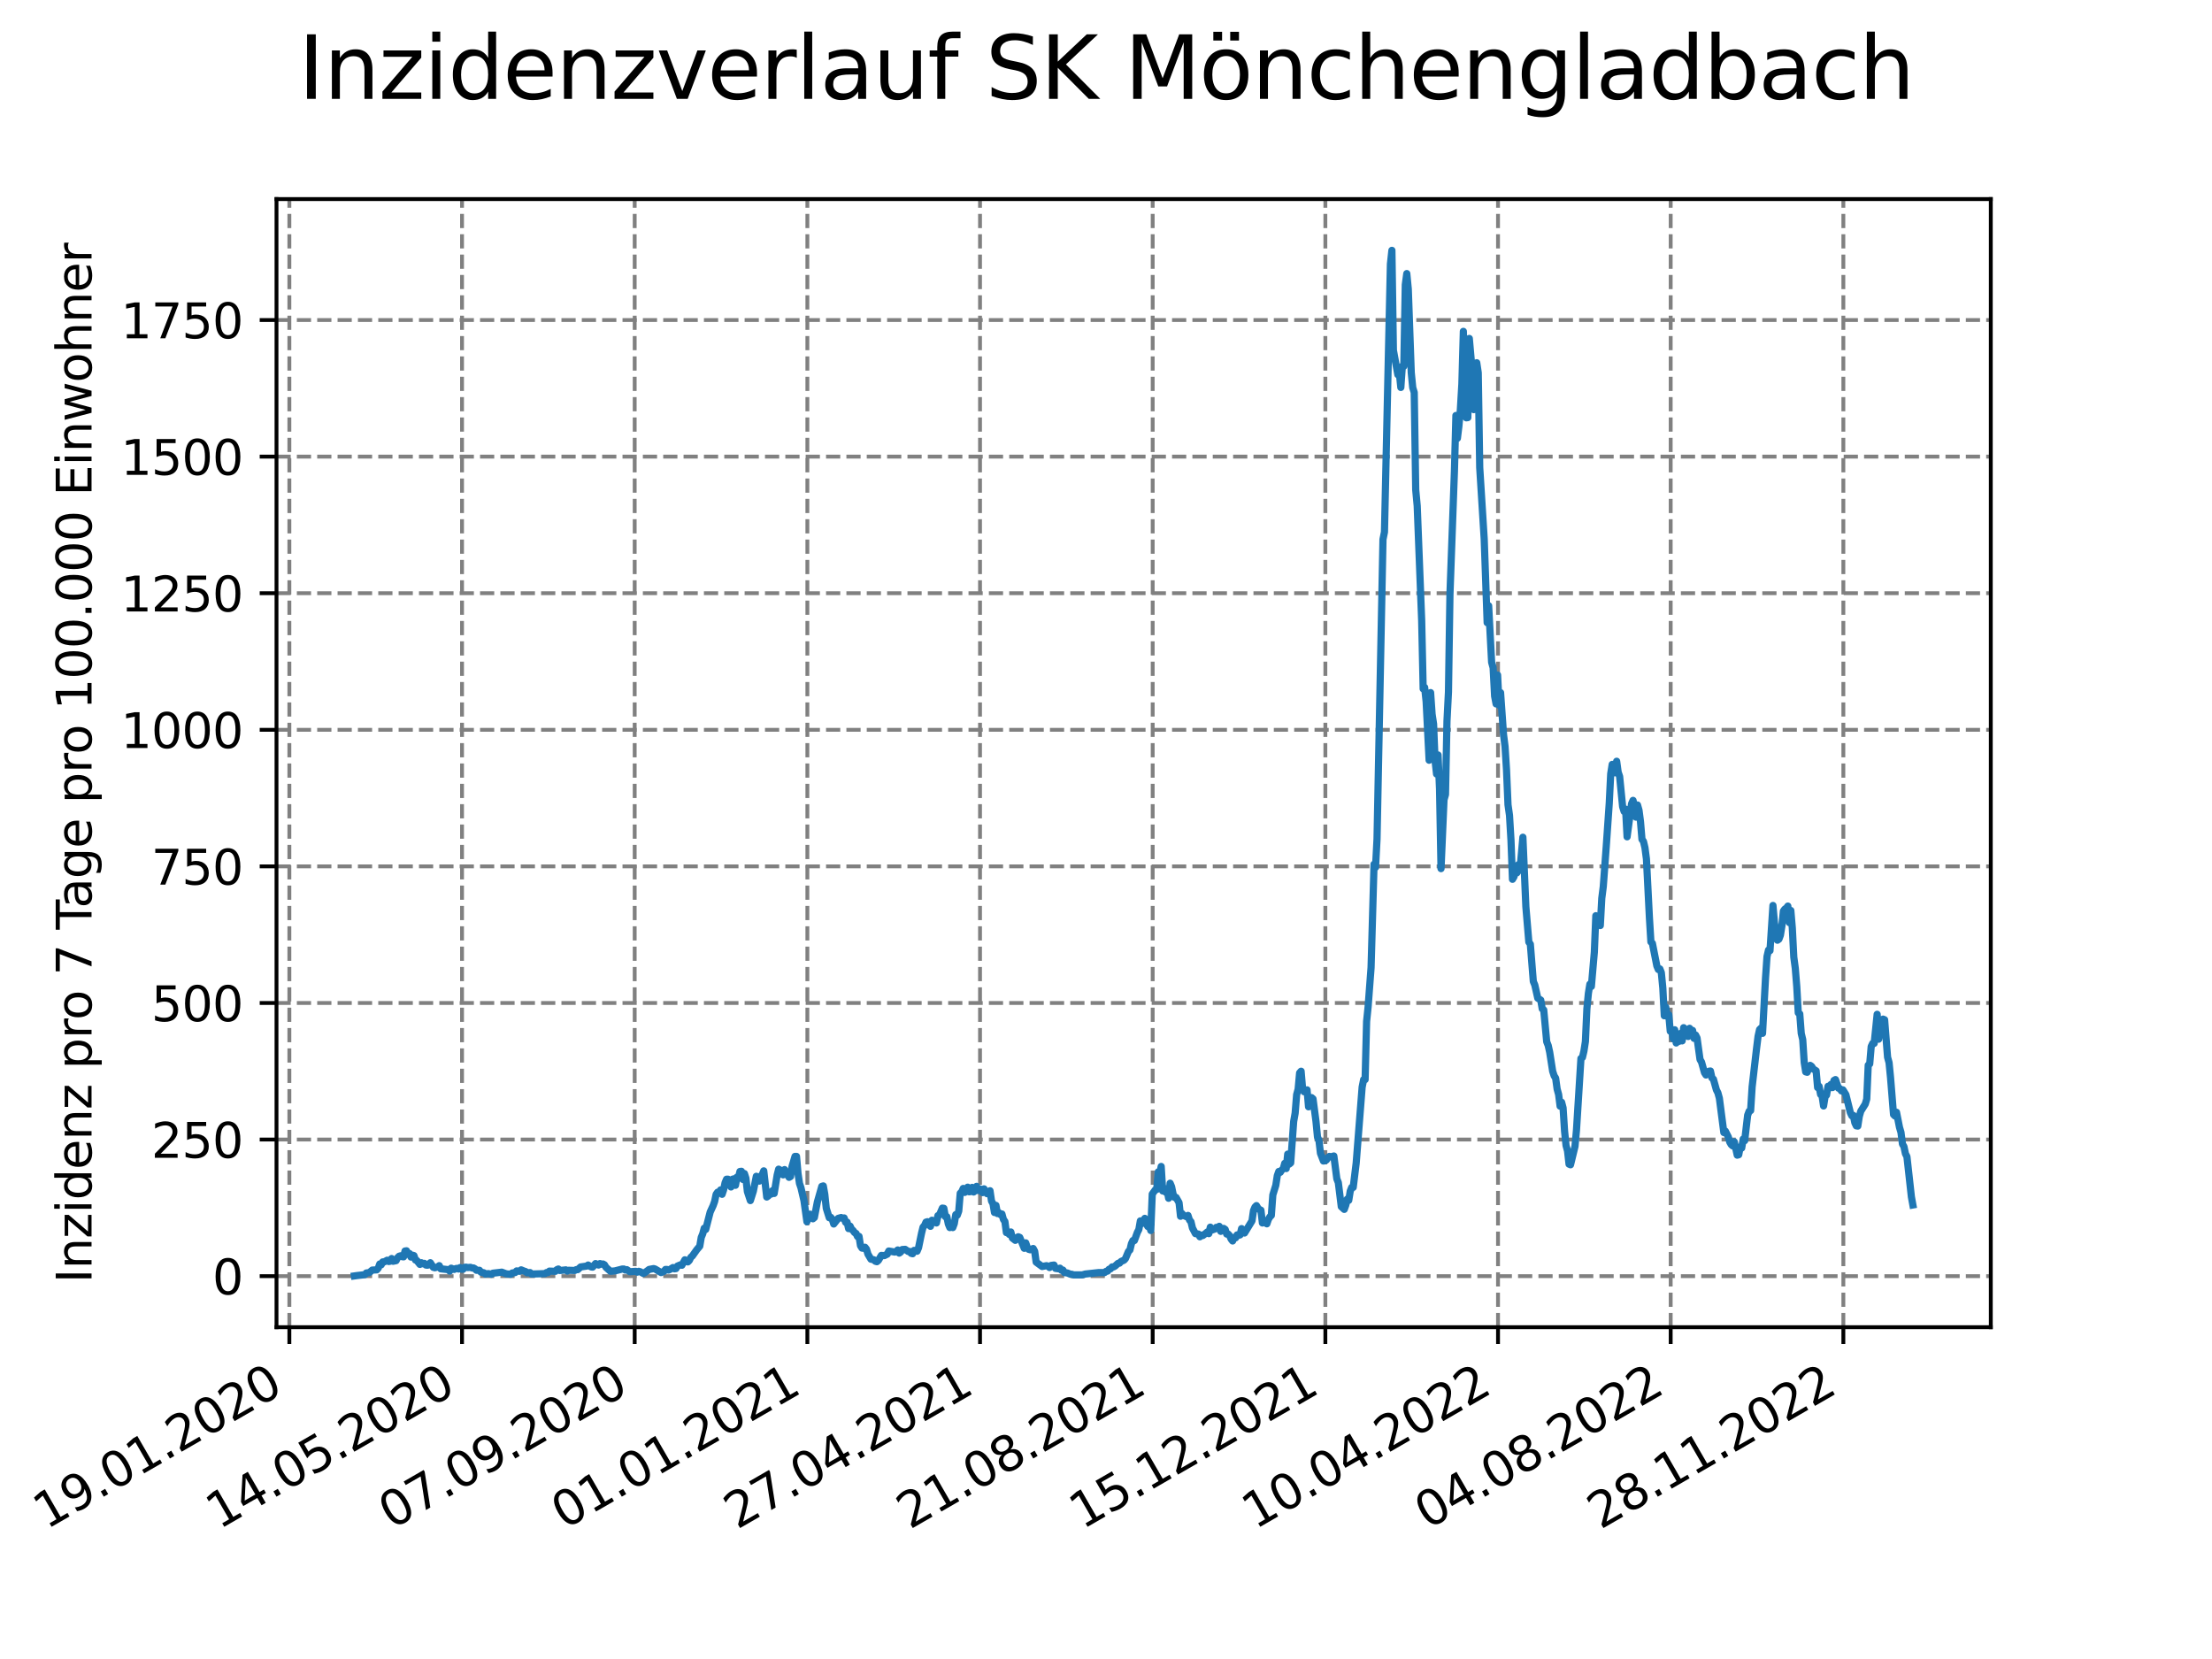 <?xml version="1.0" encoding="utf-8" standalone="no"?>
<!DOCTYPE svg PUBLIC "-//W3C//DTD SVG 1.1//EN"
  "http://www.w3.org/Graphics/SVG/1.1/DTD/svg11.dtd">
<svg xmlns:xlink="http://www.w3.org/1999/xlink" width="460.8pt" height="345.6pt" viewBox="0 0 460.8 345.6" xmlns="http://www.w3.org/2000/svg" version="1.1">
 <defs>
  <style type="text/css">*{stroke-linejoin: round; stroke-linecap: butt}</style>
 </defs>
 <g id="figure_1">
  <g id="patch_1">
   <path d="M 0 345.6 
L 460.8 345.6 
L 460.8 0 
L 0 0 
z
" style="fill: #ffffff"/>
  </g>
  <g id="axes_1">
   <g id="patch_2">
    <path d="M 57.6 276.48 
L 414.72 276.48 
L 414.72 41.472 
L 57.6 41.472 
z
" style="fill: #ffffff"/>
   </g>
   <g id="matplotlib.axis_1">
    <g id="xtick_1">
     <g id="line2d_1">
      <path d="M 60.28 276.48 
L 60.28 41.472 
" clip-path="url(#pca1b0d0d75)" style="fill: none; stroke-dasharray: 2.96,1.28; stroke-dashoffset: 0; stroke: #808080; stroke-width: 0.8"/>
     </g>
     <g id="line2d_2">
      <defs>
       <path id="mf1deaff4bb" d="M 0 0 
L 0 3.5 
" style="stroke: #000000; stroke-width: 0.8"/>
      </defs>
      <g>
       <use xlink:href="#mf1deaff4bb" x="60.28" y="276.48" style="stroke: #000000; stroke-width: 0.8"/>
      </g>
     </g>
     <g id="text_1">
      <!-- 19.01.2020 -->
      <g transform="translate(9.654 318.689) rotate(-30) scale(0.1 -0.1)">
       <defs>
        <path id="DejaVuSans-31" d="M 794 531 
L 1825 531 
L 1825 4091 
L 703 3866 
L 703 4441 
L 1819 4666 
L 2450 4666 
L 2450 531 
L 3481 531 
L 3481 0 
L 794 0 
L 794 531 
z
" transform="scale(0.016)"/>
        <path id="DejaVuSans-39" d="M 703 97 
L 703 672 
Q 941 559 1184 500 
Q 1428 441 1663 441 
Q 2288 441 2617 861 
Q 2947 1281 2994 2138 
Q 2813 1869 2534 1725 
Q 2256 1581 1919 1581 
Q 1219 1581 811 2004 
Q 403 2428 403 3163 
Q 403 3881 828 4315 
Q 1253 4750 1959 4750 
Q 2769 4750 3195 4129 
Q 3622 3509 3622 2328 
Q 3622 1225 3098 567 
Q 2575 -91 1691 -91 
Q 1453 -91 1209 -44 
Q 966 3 703 97 
z
M 1959 2075 
Q 2384 2075 2632 2365 
Q 2881 2656 2881 3163 
Q 2881 3666 2632 3958 
Q 2384 4250 1959 4250 
Q 1534 4250 1286 3958 
Q 1038 3666 1038 3163 
Q 1038 2656 1286 2365 
Q 1534 2075 1959 2075 
z
" transform="scale(0.016)"/>
        <path id="DejaVuSans-2e" d="M 684 794 
L 1344 794 
L 1344 0 
L 684 0 
L 684 794 
z
" transform="scale(0.016)"/>
        <path id="DejaVuSans-30" d="M 2034 4250 
Q 1547 4250 1301 3770 
Q 1056 3291 1056 2328 
Q 1056 1369 1301 889 
Q 1547 409 2034 409 
Q 2525 409 2770 889 
Q 3016 1369 3016 2328 
Q 3016 3291 2770 3770 
Q 2525 4250 2034 4250 
z
M 2034 4750 
Q 2819 4750 3233 4129 
Q 3647 3509 3647 2328 
Q 3647 1150 3233 529 
Q 2819 -91 2034 -91 
Q 1250 -91 836 529 
Q 422 1150 422 2328 
Q 422 3509 836 4129 
Q 1250 4750 2034 4750 
z
" transform="scale(0.016)"/>
        <path id="DejaVuSans-32" d="M 1228 531 
L 3431 531 
L 3431 0 
L 469 0 
L 469 531 
Q 828 903 1448 1529 
Q 2069 2156 2228 2338 
Q 2531 2678 2651 2914 
Q 2772 3150 2772 3378 
Q 2772 3750 2511 3984 
Q 2250 4219 1831 4219 
Q 1534 4219 1204 4116 
Q 875 4013 500 3803 
L 500 4441 
Q 881 4594 1212 4672 
Q 1544 4750 1819 4750 
Q 2544 4750 2975 4387 
Q 3406 4025 3406 3419 
Q 3406 3131 3298 2873 
Q 3191 2616 2906 2266 
Q 2828 2175 2409 1742 
Q 1991 1309 1228 531 
z
" transform="scale(0.016)"/>
       </defs>
       <use xlink:href="#DejaVuSans-31"/>
       <use xlink:href="#DejaVuSans-39" x="63.623"/>
       <use xlink:href="#DejaVuSans-2e" x="127.246"/>
       <use xlink:href="#DejaVuSans-30" x="159.033"/>
       <use xlink:href="#DejaVuSans-31" x="222.656"/>
       <use xlink:href="#DejaVuSans-2e" x="286.279"/>
       <use xlink:href="#DejaVuSans-32" x="318.066"/>
       <use xlink:href="#DejaVuSans-30" x="381.689"/>
       <use xlink:href="#DejaVuSans-32" x="445.312"/>
       <use xlink:href="#DejaVuSans-30" x="508.936"/>
      </g>
     </g>
    </g>
    <g id="xtick_2">
     <g id="line2d_3">
      <path d="M 96.249 276.48 
L 96.249 41.472 
" clip-path="url(#pca1b0d0d75)" style="fill: none; stroke-dasharray: 2.96,1.28; stroke-dashoffset: 0; stroke: #808080; stroke-width: 0.8"/>
     </g>
     <g id="line2d_4">
      <g>
       <use xlink:href="#mf1deaff4bb" x="96.249" y="276.48" style="stroke: #000000; stroke-width: 0.8"/>
      </g>
     </g>
     <g id="text_2">
      <!-- 14.05.2020 -->
      <g transform="translate(45.624 318.689) rotate(-30) scale(0.1 -0.1)">
       <defs>
        <path id="DejaVuSans-34" d="M 2419 4116 
L 825 1625 
L 2419 1625 
L 2419 4116 
z
M 2253 4666 
L 3047 4666 
L 3047 1625 
L 3713 1625 
L 3713 1100 
L 3047 1100 
L 3047 0 
L 2419 0 
L 2419 1100 
L 313 1100 
L 313 1709 
L 2253 4666 
z
" transform="scale(0.016)"/>
        <path id="DejaVuSans-35" d="M 691 4666 
L 3169 4666 
L 3169 4134 
L 1269 4134 
L 1269 2991 
Q 1406 3038 1543 3061 
Q 1681 3084 1819 3084 
Q 2600 3084 3056 2656 
Q 3513 2228 3513 1497 
Q 3513 744 3044 326 
Q 2575 -91 1722 -91 
Q 1428 -91 1123 -41 
Q 819 9 494 109 
L 494 744 
Q 775 591 1075 516 
Q 1375 441 1709 441 
Q 2250 441 2565 725 
Q 2881 1009 2881 1497 
Q 2881 1984 2565 2268 
Q 2250 2553 1709 2553 
Q 1456 2553 1204 2497 
Q 953 2441 691 2322 
L 691 4666 
z
" transform="scale(0.016)"/>
       </defs>
       <use xlink:href="#DejaVuSans-31"/>
       <use xlink:href="#DejaVuSans-34" x="63.623"/>
       <use xlink:href="#DejaVuSans-2e" x="127.246"/>
       <use xlink:href="#DejaVuSans-30" x="159.033"/>
       <use xlink:href="#DejaVuSans-35" x="222.656"/>
       <use xlink:href="#DejaVuSans-2e" x="286.279"/>
       <use xlink:href="#DejaVuSans-32" x="318.066"/>
       <use xlink:href="#DejaVuSans-30" x="381.689"/>
       <use xlink:href="#DejaVuSans-32" x="445.312"/>
       <use xlink:href="#DejaVuSans-30" x="508.936"/>
      </g>
     </g>
    </g>
    <g id="xtick_3">
     <g id="line2d_5">
      <path d="M 132.218 276.48 
L 132.218 41.472 
" clip-path="url(#pca1b0d0d75)" style="fill: none; stroke-dasharray: 2.96,1.28; stroke-dashoffset: 0; stroke: #808080; stroke-width: 0.8"/>
     </g>
     <g id="line2d_6">
      <g>
       <use xlink:href="#mf1deaff4bb" x="132.218" y="276.48" style="stroke: #000000; stroke-width: 0.8"/>
      </g>
     </g>
     <g id="text_3">
      <!-- 07.09.2020 -->
      <g transform="translate(81.593 318.689) rotate(-30) scale(0.1 -0.1)">
       <defs>
        <path id="DejaVuSans-37" d="M 525 4666 
L 3525 4666 
L 3525 4397 
L 1831 0 
L 1172 0 
L 2766 4134 
L 525 4134 
L 525 4666 
z
" transform="scale(0.016)"/>
       </defs>
       <use xlink:href="#DejaVuSans-30"/>
       <use xlink:href="#DejaVuSans-37" x="63.623"/>
       <use xlink:href="#DejaVuSans-2e" x="127.246"/>
       <use xlink:href="#DejaVuSans-30" x="159.033"/>
       <use xlink:href="#DejaVuSans-39" x="222.656"/>
       <use xlink:href="#DejaVuSans-2e" x="286.279"/>
       <use xlink:href="#DejaVuSans-32" x="318.066"/>
       <use xlink:href="#DejaVuSans-30" x="381.689"/>
       <use xlink:href="#DejaVuSans-32" x="445.312"/>
       <use xlink:href="#DejaVuSans-30" x="508.936"/>
      </g>
     </g>
    </g>
    <g id="xtick_4">
     <g id="line2d_7">
      <path d="M 168.188 276.48 
L 168.188 41.472 
" clip-path="url(#pca1b0d0d75)" style="fill: none; stroke-dasharray: 2.96,1.28; stroke-dashoffset: 0; stroke: #808080; stroke-width: 0.8"/>
     </g>
     <g id="line2d_8">
      <g>
       <use xlink:href="#mf1deaff4bb" x="168.188" y="276.48" style="stroke: #000000; stroke-width: 0.8"/>
      </g>
     </g>
     <g id="text_4">
      <!-- 01.01.2021 -->
      <g transform="translate(117.563 318.689) rotate(-30) scale(0.1 -0.1)">
       <use xlink:href="#DejaVuSans-30"/>
       <use xlink:href="#DejaVuSans-31" x="63.623"/>
       <use xlink:href="#DejaVuSans-2e" x="127.246"/>
       <use xlink:href="#DejaVuSans-30" x="159.033"/>
       <use xlink:href="#DejaVuSans-31" x="222.656"/>
       <use xlink:href="#DejaVuSans-2e" x="286.279"/>
       <use xlink:href="#DejaVuSans-32" x="318.066"/>
       <use xlink:href="#DejaVuSans-30" x="381.689"/>
       <use xlink:href="#DejaVuSans-32" x="445.312"/>
       <use xlink:href="#DejaVuSans-31" x="508.936"/>
      </g>
     </g>
    </g>
    <g id="xtick_5">
     <g id="line2d_9">
      <path d="M 204.157 276.48 
L 204.157 41.472 
" clip-path="url(#pca1b0d0d75)" style="fill: none; stroke-dasharray: 2.96,1.28; stroke-dashoffset: 0; stroke: #808080; stroke-width: 0.8"/>
     </g>
     <g id="line2d_10">
      <g>
       <use xlink:href="#mf1deaff4bb" x="204.157" y="276.48" style="stroke: #000000; stroke-width: 0.8"/>
      </g>
     </g>
     <g id="text_5">
      <!-- 27.04.2021 -->
      <g transform="translate(153.532 318.689) rotate(-30) scale(0.1 -0.1)">
       <use xlink:href="#DejaVuSans-32"/>
       <use xlink:href="#DejaVuSans-37" x="63.623"/>
       <use xlink:href="#DejaVuSans-2e" x="127.246"/>
       <use xlink:href="#DejaVuSans-30" x="159.033"/>
       <use xlink:href="#DejaVuSans-34" x="222.656"/>
       <use xlink:href="#DejaVuSans-2e" x="286.279"/>
       <use xlink:href="#DejaVuSans-32" x="318.066"/>
       <use xlink:href="#DejaVuSans-30" x="381.689"/>
       <use xlink:href="#DejaVuSans-32" x="445.312"/>
       <use xlink:href="#DejaVuSans-31" x="508.936"/>
      </g>
     </g>
    </g>
    <g id="xtick_6">
     <g id="line2d_11">
      <path d="M 240.126 276.48 
L 240.126 41.472 
" clip-path="url(#pca1b0d0d75)" style="fill: none; stroke-dasharray: 2.96,1.28; stroke-dashoffset: 0; stroke: #808080; stroke-width: 0.8"/>
     </g>
     <g id="line2d_12">
      <g>
       <use xlink:href="#mf1deaff4bb" x="240.126" y="276.48" style="stroke: #000000; stroke-width: 0.8"/>
      </g>
     </g>
     <g id="text_6">
      <!-- 21.08.2021 -->
      <g transform="translate(189.501 318.689) rotate(-30) scale(0.1 -0.1)">
       <defs>
        <path id="DejaVuSans-38" d="M 2034 2216 
Q 1584 2216 1326 1975 
Q 1069 1734 1069 1313 
Q 1069 891 1326 650 
Q 1584 409 2034 409 
Q 2484 409 2743 651 
Q 3003 894 3003 1313 
Q 3003 1734 2745 1975 
Q 2488 2216 2034 2216 
z
M 1403 2484 
Q 997 2584 770 2862 
Q 544 3141 544 3541 
Q 544 4100 942 4425 
Q 1341 4750 2034 4750 
Q 2731 4750 3128 4425 
Q 3525 4100 3525 3541 
Q 3525 3141 3298 2862 
Q 3072 2584 2669 2484 
Q 3125 2378 3379 2068 
Q 3634 1759 3634 1313 
Q 3634 634 3220 271 
Q 2806 -91 2034 -91 
Q 1263 -91 848 271 
Q 434 634 434 1313 
Q 434 1759 690 2068 
Q 947 2378 1403 2484 
z
M 1172 3481 
Q 1172 3119 1398 2916 
Q 1625 2713 2034 2713 
Q 2441 2713 2670 2916 
Q 2900 3119 2900 3481 
Q 2900 3844 2670 4047 
Q 2441 4250 2034 4250 
Q 1625 4250 1398 4047 
Q 1172 3844 1172 3481 
z
" transform="scale(0.016)"/>
       </defs>
       <use xlink:href="#DejaVuSans-32"/>
       <use xlink:href="#DejaVuSans-31" x="63.623"/>
       <use xlink:href="#DejaVuSans-2e" x="127.246"/>
       <use xlink:href="#DejaVuSans-30" x="159.033"/>
       <use xlink:href="#DejaVuSans-38" x="222.656"/>
       <use xlink:href="#DejaVuSans-2e" x="286.279"/>
       <use xlink:href="#DejaVuSans-32" x="318.066"/>
       <use xlink:href="#DejaVuSans-30" x="381.689"/>
       <use xlink:href="#DejaVuSans-32" x="445.312"/>
       <use xlink:href="#DejaVuSans-31" x="508.936"/>
      </g>
     </g>
    </g>
    <g id="xtick_7">
     <g id="line2d_13">
      <path d="M 276.096 276.48 
L 276.096 41.472 
" clip-path="url(#pca1b0d0d75)" style="fill: none; stroke-dasharray: 2.96,1.28; stroke-dashoffset: 0; stroke: #808080; stroke-width: 0.8"/>
     </g>
     <g id="line2d_14">
      <g>
       <use xlink:href="#mf1deaff4bb" x="276.096" y="276.48" style="stroke: #000000; stroke-width: 0.8"/>
      </g>
     </g>
     <g id="text_7">
      <!-- 15.12.2021 -->
      <g transform="translate(225.471 318.689) rotate(-30) scale(0.1 -0.1)">
       <use xlink:href="#DejaVuSans-31"/>
       <use xlink:href="#DejaVuSans-35" x="63.623"/>
       <use xlink:href="#DejaVuSans-2e" x="127.246"/>
       <use xlink:href="#DejaVuSans-31" x="159.033"/>
       <use xlink:href="#DejaVuSans-32" x="222.656"/>
       <use xlink:href="#DejaVuSans-2e" x="286.279"/>
       <use xlink:href="#DejaVuSans-32" x="318.066"/>
       <use xlink:href="#DejaVuSans-30" x="381.689"/>
       <use xlink:href="#DejaVuSans-32" x="445.312"/>
       <use xlink:href="#DejaVuSans-31" x="508.936"/>
      </g>
     </g>
    </g>
    <g id="xtick_8">
     <g id="line2d_15">
      <path d="M 312.065 276.48 
L 312.065 41.472 
" clip-path="url(#pca1b0d0d75)" style="fill: none; stroke-dasharray: 2.96,1.28; stroke-dashoffset: 0; stroke: #808080; stroke-width: 0.8"/>
     </g>
     <g id="line2d_16">
      <g>
       <use xlink:href="#mf1deaff4bb" x="312.065" y="276.48" style="stroke: #000000; stroke-width: 0.8"/>
      </g>
     </g>
     <g id="text_8">
      <!-- 10.04.2022 -->
      <g transform="translate(261.44 318.689) rotate(-30) scale(0.1 -0.1)">
       <use xlink:href="#DejaVuSans-31"/>
       <use xlink:href="#DejaVuSans-30" x="63.623"/>
       <use xlink:href="#DejaVuSans-2e" x="127.246"/>
       <use xlink:href="#DejaVuSans-30" x="159.033"/>
       <use xlink:href="#DejaVuSans-34" x="222.656"/>
       <use xlink:href="#DejaVuSans-2e" x="286.279"/>
       <use xlink:href="#DejaVuSans-32" x="318.066"/>
       <use xlink:href="#DejaVuSans-30" x="381.689"/>
       <use xlink:href="#DejaVuSans-32" x="445.312"/>
       <use xlink:href="#DejaVuSans-32" x="508.936"/>
      </g>
     </g>
    </g>
    <g id="xtick_9">
     <g id="line2d_17">
      <path d="M 348.035 276.48 
L 348.035 41.472 
" clip-path="url(#pca1b0d0d75)" style="fill: none; stroke-dasharray: 2.96,1.28; stroke-dashoffset: 0; stroke: #808080; stroke-width: 0.8"/>
     </g>
     <g id="line2d_18">
      <g>
       <use xlink:href="#mf1deaff4bb" x="348.035" y="276.48" style="stroke: #000000; stroke-width: 0.8"/>
      </g>
     </g>
     <g id="text_9">
      <!-- 04.08.2022 -->
      <g transform="translate(297.409 318.689) rotate(-30) scale(0.1 -0.1)">
       <use xlink:href="#DejaVuSans-30"/>
       <use xlink:href="#DejaVuSans-34" x="63.623"/>
       <use xlink:href="#DejaVuSans-2e" x="127.246"/>
       <use xlink:href="#DejaVuSans-30" x="159.033"/>
       <use xlink:href="#DejaVuSans-38" x="222.656"/>
       <use xlink:href="#DejaVuSans-2e" x="286.279"/>
       <use xlink:href="#DejaVuSans-32" x="318.066"/>
       <use xlink:href="#DejaVuSans-30" x="381.689"/>
       <use xlink:href="#DejaVuSans-32" x="445.312"/>
       <use xlink:href="#DejaVuSans-32" x="508.936"/>
      </g>
     </g>
    </g>
    <g id="xtick_10">
     <g id="line2d_19">
      <path d="M 384.004 276.48 
L 384.004 41.472 
" clip-path="url(#pca1b0d0d75)" style="fill: none; stroke-dasharray: 2.96,1.28; stroke-dashoffset: 0; stroke: #808080; stroke-width: 0.8"/>
     </g>
     <g id="line2d_20">
      <g>
       <use xlink:href="#mf1deaff4bb" x="384.004" y="276.48" style="stroke: #000000; stroke-width: 0.8"/>
      </g>
     </g>
     <g id="text_10">
      <!-- 28.11.2022 -->
      <g transform="translate(333.379 318.689) rotate(-30) scale(0.1 -0.1)">
       <use xlink:href="#DejaVuSans-32"/>
       <use xlink:href="#DejaVuSans-38" x="63.623"/>
       <use xlink:href="#DejaVuSans-2e" x="127.246"/>
       <use xlink:href="#DejaVuSans-31" x="159.033"/>
       <use xlink:href="#DejaVuSans-31" x="222.656"/>
       <use xlink:href="#DejaVuSans-2e" x="286.279"/>
       <use xlink:href="#DejaVuSans-32" x="318.066"/>
       <use xlink:href="#DejaVuSans-30" x="381.689"/>
       <use xlink:href="#DejaVuSans-32" x="445.312"/>
       <use xlink:href="#DejaVuSans-32" x="508.936"/>
      </g>
     </g>
    </g>
   </g>
   <g id="matplotlib.axis_2">
    <g id="ytick_1">
     <g id="line2d_21">
      <path d="M 57.6 265.841 
L 414.72 265.841 
" clip-path="url(#pca1b0d0d75)" style="fill: none; stroke-dasharray: 2.96,1.28; stroke-dashoffset: 0; stroke: #808080; stroke-width: 0.8"/>
     </g>
     <g id="line2d_22">
      <defs>
       <path id="mbb9186ec95" d="M 0 0 
L -3.5 0 
" style="stroke: #000000; stroke-width: 0.8"/>
      </defs>
      <g>
       <use xlink:href="#mbb9186ec95" x="57.6" y="265.841" style="stroke: #000000; stroke-width: 0.8"/>
      </g>
     </g>
     <g id="text_11">
      <!-- 0 -->
      <g transform="translate(44.237 269.641) scale(0.1 -0.1)">
       <use xlink:href="#DejaVuSans-30"/>
      </g>
     </g>
    </g>
    <g id="ytick_2">
     <g id="line2d_23">
      <path d="M 57.6 237.388 
L 414.72 237.388 
" clip-path="url(#pca1b0d0d75)" style="fill: none; stroke-dasharray: 2.96,1.28; stroke-dashoffset: 0; stroke: #808080; stroke-width: 0.8"/>
     </g>
     <g id="line2d_24">
      <g>
       <use xlink:href="#mbb9186ec95" x="57.6" y="237.388" style="stroke: #000000; stroke-width: 0.8"/>
      </g>
     </g>
     <g id="text_12">
      <!-- 250 -->
      <g transform="translate(31.512 241.187) scale(0.1 -0.1)">
       <use xlink:href="#DejaVuSans-32"/>
       <use xlink:href="#DejaVuSans-35" x="63.623"/>
       <use xlink:href="#DejaVuSans-30" x="127.246"/>
      </g>
     </g>
    </g>
    <g id="ytick_3">
     <g id="line2d_25">
      <path d="M 57.6 208.935 
L 414.72 208.935 
" clip-path="url(#pca1b0d0d75)" style="fill: none; stroke-dasharray: 2.96,1.28; stroke-dashoffset: 0; stroke: #808080; stroke-width: 0.8"/>
     </g>
     <g id="line2d_26">
      <g>
       <use xlink:href="#mbb9186ec95" x="57.6" y="208.935" style="stroke: #000000; stroke-width: 0.8"/>
      </g>
     </g>
     <g id="text_13">
      <!-- 500 -->
      <g transform="translate(31.512 212.734) scale(0.1 -0.1)">
       <use xlink:href="#DejaVuSans-35"/>
       <use xlink:href="#DejaVuSans-30" x="63.623"/>
       <use xlink:href="#DejaVuSans-30" x="127.246"/>
      </g>
     </g>
    </g>
    <g id="ytick_4">
     <g id="line2d_27">
      <path d="M 57.6 180.482 
L 414.72 180.482 
" clip-path="url(#pca1b0d0d75)" style="fill: none; stroke-dasharray: 2.96,1.28; stroke-dashoffset: 0; stroke: #808080; stroke-width: 0.8"/>
     </g>
     <g id="line2d_28">
      <g>
       <use xlink:href="#mbb9186ec95" x="57.6" y="180.482" style="stroke: #000000; stroke-width: 0.8"/>
      </g>
     </g>
     <g id="text_14">
      <!-- 750 -->
      <g transform="translate(31.512 184.281) scale(0.1 -0.1)">
       <use xlink:href="#DejaVuSans-37"/>
       <use xlink:href="#DejaVuSans-35" x="63.623"/>
       <use xlink:href="#DejaVuSans-30" x="127.246"/>
      </g>
     </g>
    </g>
    <g id="ytick_5">
     <g id="line2d_29">
      <path d="M 57.6 152.029 
L 414.72 152.029 
" clip-path="url(#pca1b0d0d75)" style="fill: none; stroke-dasharray: 2.96,1.28; stroke-dashoffset: 0; stroke: #808080; stroke-width: 0.8"/>
     </g>
     <g id="line2d_30">
      <g>
       <use xlink:href="#mbb9186ec95" x="57.6" y="152.029" style="stroke: #000000; stroke-width: 0.8"/>
      </g>
     </g>
     <g id="text_15">
      <!-- 1000 -->
      <g transform="translate(25.15 155.828) scale(0.1 -0.1)">
       <use xlink:href="#DejaVuSans-31"/>
       <use xlink:href="#DejaVuSans-30" x="63.623"/>
       <use xlink:href="#DejaVuSans-30" x="127.246"/>
       <use xlink:href="#DejaVuSans-30" x="190.869"/>
      </g>
     </g>
    </g>
    <g id="ytick_6">
     <g id="line2d_31">
      <path d="M 57.6 123.575 
L 414.72 123.575 
" clip-path="url(#pca1b0d0d75)" style="fill: none; stroke-dasharray: 2.96,1.28; stroke-dashoffset: 0; stroke: #808080; stroke-width: 0.8"/>
     </g>
     <g id="line2d_32">
      <g>
       <use xlink:href="#mbb9186ec95" x="57.6" y="123.575" style="stroke: #000000; stroke-width: 0.8"/>
      </g>
     </g>
     <g id="text_16">
      <!-- 1250 -->
      <g transform="translate(25.15 127.375) scale(0.1 -0.1)">
       <use xlink:href="#DejaVuSans-31"/>
       <use xlink:href="#DejaVuSans-32" x="63.623"/>
       <use xlink:href="#DejaVuSans-35" x="127.246"/>
       <use xlink:href="#DejaVuSans-30" x="190.869"/>
      </g>
     </g>
    </g>
    <g id="ytick_7">
     <g id="line2d_33">
      <path d="M 57.6 95.122 
L 414.72 95.122 
" clip-path="url(#pca1b0d0d75)" style="fill: none; stroke-dasharray: 2.96,1.28; stroke-dashoffset: 0; stroke: #808080; stroke-width: 0.8"/>
     </g>
     <g id="line2d_34">
      <g>
       <use xlink:href="#mbb9186ec95" x="57.6" y="95.122" style="stroke: #000000; stroke-width: 0.8"/>
      </g>
     </g>
     <g id="text_17">
      <!-- 1500 -->
      <g transform="translate(25.15 98.921) scale(0.1 -0.1)">
       <use xlink:href="#DejaVuSans-31"/>
       <use xlink:href="#DejaVuSans-35" x="63.623"/>
       <use xlink:href="#DejaVuSans-30" x="127.246"/>
       <use xlink:href="#DejaVuSans-30" x="190.869"/>
      </g>
     </g>
    </g>
    <g id="ytick_8">
     <g id="line2d_35">
      <path d="M 57.6 66.669 
L 414.72 66.669 
" clip-path="url(#pca1b0d0d75)" style="fill: none; stroke-dasharray: 2.96,1.28; stroke-dashoffset: 0; stroke: #808080; stroke-width: 0.8"/>
     </g>
     <g id="line2d_36">
      <g>
       <use xlink:href="#mbb9186ec95" x="57.6" y="66.669" style="stroke: #000000; stroke-width: 0.8"/>
      </g>
     </g>
     <g id="text_18">
      <!-- 1750 -->
      <g transform="translate(25.15 70.468) scale(0.1 -0.1)">
       <use xlink:href="#DejaVuSans-31"/>
       <use xlink:href="#DejaVuSans-37" x="63.623"/>
       <use xlink:href="#DejaVuSans-35" x="127.246"/>
       <use xlink:href="#DejaVuSans-30" x="190.869"/>
      </g>
     </g>
    </g>
    <g id="text_19">
     <!-- Inzidenz pro 7 Tage pro 100.000 Einwohner -->
     <g transform="translate(19.07 267.301) rotate(-90) scale(0.1 -0.1)">
      <defs>
       <path id="DejaVuSans-49" d="M 628 4666 
L 1259 4666 
L 1259 0 
L 628 0 
L 628 4666 
z
" transform="scale(0.016)"/>
       <path id="DejaVuSans-6e" d="M 3513 2113 
L 3513 0 
L 2938 0 
L 2938 2094 
Q 2938 2591 2744 2837 
Q 2550 3084 2163 3084 
Q 1697 3084 1428 2787 
Q 1159 2491 1159 1978 
L 1159 0 
L 581 0 
L 581 3500 
L 1159 3500 
L 1159 2956 
Q 1366 3272 1645 3428 
Q 1925 3584 2291 3584 
Q 2894 3584 3203 3211 
Q 3513 2838 3513 2113 
z
" transform="scale(0.016)"/>
       <path id="DejaVuSans-7a" d="M 353 3500 
L 3084 3500 
L 3084 2975 
L 922 459 
L 3084 459 
L 3084 0 
L 275 0 
L 275 525 
L 2438 3041 
L 353 3041 
L 353 3500 
z
" transform="scale(0.016)"/>
       <path id="DejaVuSans-69" d="M 603 3500 
L 1178 3500 
L 1178 0 
L 603 0 
L 603 3500 
z
M 603 4863 
L 1178 4863 
L 1178 4134 
L 603 4134 
L 603 4863 
z
" transform="scale(0.016)"/>
       <path id="DejaVuSans-64" d="M 2906 2969 
L 2906 4863 
L 3481 4863 
L 3481 0 
L 2906 0 
L 2906 525 
Q 2725 213 2448 61 
Q 2172 -91 1784 -91 
Q 1150 -91 751 415 
Q 353 922 353 1747 
Q 353 2572 751 3078 
Q 1150 3584 1784 3584 
Q 2172 3584 2448 3432 
Q 2725 3281 2906 2969 
z
M 947 1747 
Q 947 1113 1208 752 
Q 1469 391 1925 391 
Q 2381 391 2643 752 
Q 2906 1113 2906 1747 
Q 2906 2381 2643 2742 
Q 2381 3103 1925 3103 
Q 1469 3103 1208 2742 
Q 947 2381 947 1747 
z
" transform="scale(0.016)"/>
       <path id="DejaVuSans-65" d="M 3597 1894 
L 3597 1613 
L 953 1613 
Q 991 1019 1311 708 
Q 1631 397 2203 397 
Q 2534 397 2845 478 
Q 3156 559 3463 722 
L 3463 178 
Q 3153 47 2828 -22 
Q 2503 -91 2169 -91 
Q 1331 -91 842 396 
Q 353 884 353 1716 
Q 353 2575 817 3079 
Q 1281 3584 2069 3584 
Q 2775 3584 3186 3129 
Q 3597 2675 3597 1894 
z
M 3022 2063 
Q 3016 2534 2758 2815 
Q 2500 3097 2075 3097 
Q 1594 3097 1305 2825 
Q 1016 2553 972 2059 
L 3022 2063 
z
" transform="scale(0.016)"/>
       <path id="DejaVuSans-20" transform="scale(0.016)"/>
       <path id="DejaVuSans-70" d="M 1159 525 
L 1159 -1331 
L 581 -1331 
L 581 3500 
L 1159 3500 
L 1159 2969 
Q 1341 3281 1617 3432 
Q 1894 3584 2278 3584 
Q 2916 3584 3314 3078 
Q 3713 2572 3713 1747 
Q 3713 922 3314 415 
Q 2916 -91 2278 -91 
Q 1894 -91 1617 61 
Q 1341 213 1159 525 
z
M 3116 1747 
Q 3116 2381 2855 2742 
Q 2594 3103 2138 3103 
Q 1681 3103 1420 2742 
Q 1159 2381 1159 1747 
Q 1159 1113 1420 752 
Q 1681 391 2138 391 
Q 2594 391 2855 752 
Q 3116 1113 3116 1747 
z
" transform="scale(0.016)"/>
       <path id="DejaVuSans-72" d="M 2631 2963 
Q 2534 3019 2420 3045 
Q 2306 3072 2169 3072 
Q 1681 3072 1420 2755 
Q 1159 2438 1159 1844 
L 1159 0 
L 581 0 
L 581 3500 
L 1159 3500 
L 1159 2956 
Q 1341 3275 1631 3429 
Q 1922 3584 2338 3584 
Q 2397 3584 2469 3576 
Q 2541 3569 2628 3553 
L 2631 2963 
z
" transform="scale(0.016)"/>
       <path id="DejaVuSans-6f" d="M 1959 3097 
Q 1497 3097 1228 2736 
Q 959 2375 959 1747 
Q 959 1119 1226 758 
Q 1494 397 1959 397 
Q 2419 397 2687 759 
Q 2956 1122 2956 1747 
Q 2956 2369 2687 2733 
Q 2419 3097 1959 3097 
z
M 1959 3584 
Q 2709 3584 3137 3096 
Q 3566 2609 3566 1747 
Q 3566 888 3137 398 
Q 2709 -91 1959 -91 
Q 1206 -91 779 398 
Q 353 888 353 1747 
Q 353 2609 779 3096 
Q 1206 3584 1959 3584 
z
" transform="scale(0.016)"/>
       <path id="DejaVuSans-54" d="M -19 4666 
L 3928 4666 
L 3928 4134 
L 2272 4134 
L 2272 0 
L 1638 0 
L 1638 4134 
L -19 4134 
L -19 4666 
z
" transform="scale(0.016)"/>
       <path id="DejaVuSans-61" d="M 2194 1759 
Q 1497 1759 1228 1600 
Q 959 1441 959 1056 
Q 959 750 1161 570 
Q 1363 391 1709 391 
Q 2188 391 2477 730 
Q 2766 1069 2766 1631 
L 2766 1759 
L 2194 1759 
z
M 3341 1997 
L 3341 0 
L 2766 0 
L 2766 531 
Q 2569 213 2275 61 
Q 1981 -91 1556 -91 
Q 1019 -91 701 211 
Q 384 513 384 1019 
Q 384 1609 779 1909 
Q 1175 2209 1959 2209 
L 2766 2209 
L 2766 2266 
Q 2766 2663 2505 2880 
Q 2244 3097 1772 3097 
Q 1472 3097 1187 3025 
Q 903 2953 641 2809 
L 641 3341 
Q 956 3463 1253 3523 
Q 1550 3584 1831 3584 
Q 2591 3584 2966 3190 
Q 3341 2797 3341 1997 
z
" transform="scale(0.016)"/>
       <path id="DejaVuSans-67" d="M 2906 1791 
Q 2906 2416 2648 2759 
Q 2391 3103 1925 3103 
Q 1463 3103 1205 2759 
Q 947 2416 947 1791 
Q 947 1169 1205 825 
Q 1463 481 1925 481 
Q 2391 481 2648 825 
Q 2906 1169 2906 1791 
z
M 3481 434 
Q 3481 -459 3084 -895 
Q 2688 -1331 1869 -1331 
Q 1566 -1331 1297 -1286 
Q 1028 -1241 775 -1147 
L 775 -588 
Q 1028 -725 1275 -790 
Q 1522 -856 1778 -856 
Q 2344 -856 2625 -561 
Q 2906 -266 2906 331 
L 2906 616 
Q 2728 306 2450 153 
Q 2172 0 1784 0 
Q 1141 0 747 490 
Q 353 981 353 1791 
Q 353 2603 747 3093 
Q 1141 3584 1784 3584 
Q 2172 3584 2450 3431 
Q 2728 3278 2906 2969 
L 2906 3500 
L 3481 3500 
L 3481 434 
z
" transform="scale(0.016)"/>
       <path id="DejaVuSans-45" d="M 628 4666 
L 3578 4666 
L 3578 4134 
L 1259 4134 
L 1259 2753 
L 3481 2753 
L 3481 2222 
L 1259 2222 
L 1259 531 
L 3634 531 
L 3634 0 
L 628 0 
L 628 4666 
z
" transform="scale(0.016)"/>
       <path id="DejaVuSans-77" d="M 269 3500 
L 844 3500 
L 1563 769 
L 2278 3500 
L 2956 3500 
L 3675 769 
L 4391 3500 
L 4966 3500 
L 4050 0 
L 3372 0 
L 2619 2869 
L 1863 0 
L 1184 0 
L 269 3500 
z
" transform="scale(0.016)"/>
       <path id="DejaVuSans-68" d="M 3513 2113 
L 3513 0 
L 2938 0 
L 2938 2094 
Q 2938 2591 2744 2837 
Q 2550 3084 2163 3084 
Q 1697 3084 1428 2787 
Q 1159 2491 1159 1978 
L 1159 0 
L 581 0 
L 581 4863 
L 1159 4863 
L 1159 2956 
Q 1366 3272 1645 3428 
Q 1925 3584 2291 3584 
Q 2894 3584 3203 3211 
Q 3513 2838 3513 2113 
z
" transform="scale(0.016)"/>
      </defs>
      <use xlink:href="#DejaVuSans-49"/>
      <use xlink:href="#DejaVuSans-6e" x="29.492"/>
      <use xlink:href="#DejaVuSans-7a" x="92.871"/>
      <use xlink:href="#DejaVuSans-69" x="145.361"/>
      <use xlink:href="#DejaVuSans-64" x="173.145"/>
      <use xlink:href="#DejaVuSans-65" x="236.621"/>
      <use xlink:href="#DejaVuSans-6e" x="298.145"/>
      <use xlink:href="#DejaVuSans-7a" x="361.523"/>
      <use xlink:href="#DejaVuSans-20" x="414.014"/>
      <use xlink:href="#DejaVuSans-70" x="445.801"/>
      <use xlink:href="#DejaVuSans-72" x="509.277"/>
      <use xlink:href="#DejaVuSans-6f" x="548.141"/>
      <use xlink:href="#DejaVuSans-20" x="609.322"/>
      <use xlink:href="#DejaVuSans-37" x="641.109"/>
      <use xlink:href="#DejaVuSans-20" x="704.732"/>
      <use xlink:href="#DejaVuSans-54" x="736.52"/>
      <use xlink:href="#DejaVuSans-61" x="781.104"/>
      <use xlink:href="#DejaVuSans-67" x="842.383"/>
      <use xlink:href="#DejaVuSans-65" x="905.859"/>
      <use xlink:href="#DejaVuSans-20" x="967.383"/>
      <use xlink:href="#DejaVuSans-70" x="999.17"/>
      <use xlink:href="#DejaVuSans-72" x="1062.646"/>
      <use xlink:href="#DejaVuSans-6f" x="1101.51"/>
      <use xlink:href="#DejaVuSans-20" x="1162.691"/>
      <use xlink:href="#DejaVuSans-31" x="1194.479"/>
      <use xlink:href="#DejaVuSans-30" x="1258.102"/>
      <use xlink:href="#DejaVuSans-30" x="1321.725"/>
      <use xlink:href="#DejaVuSans-2e" x="1385.348"/>
      <use xlink:href="#DejaVuSans-30" x="1417.135"/>
      <use xlink:href="#DejaVuSans-30" x="1480.758"/>
      <use xlink:href="#DejaVuSans-30" x="1544.381"/>
      <use xlink:href="#DejaVuSans-20" x="1608.004"/>
      <use xlink:href="#DejaVuSans-45" x="1639.791"/>
      <use xlink:href="#DejaVuSans-69" x="1702.975"/>
      <use xlink:href="#DejaVuSans-6e" x="1730.758"/>
      <use xlink:href="#DejaVuSans-77" x="1794.137"/>
      <use xlink:href="#DejaVuSans-6f" x="1875.924"/>
      <use xlink:href="#DejaVuSans-68" x="1937.105"/>
      <use xlink:href="#DejaVuSans-6e" x="2000.484"/>
      <use xlink:href="#DejaVuSans-65" x="2063.863"/>
      <use xlink:href="#DejaVuSans-72" x="2125.387"/>
     </g>
    </g>
   </g>
   <g id="line2d_37">
    <path d="M 73.833 265.798 
L 74.453 265.711 
L 76.003 265.536 
L 76.313 265.187 
L 76.934 265.1 
L 77.554 264.577 
L 78.484 264.533 
L 78.794 264.185 
L 79.104 263.313 
L 79.414 263.487 
L 79.724 262.877 
L 80.034 262.877 
L 80.655 262.528 
L 80.965 262.789 
L 81.275 262.746 
L 81.585 262.179 
L 81.895 262.746 
L 82.515 262.615 
L 82.825 262.005 
L 83.135 261.699 
L 83.445 261.612 
L 83.755 261.787 
L 84.065 261.83 
L 84.375 260.609 
L 84.686 260.566 
L 84.996 261.307 
L 85.306 261.133 
L 85.616 261.874 
L 85.926 261.481 
L 86.236 261.569 
L 86.546 262.484 
L 86.856 262.615 
L 87.476 263.4 
L 87.786 263.051 
L 88.096 263.269 
L 88.407 263.182 
L 88.717 263.531 
L 89.027 263.574 
L 89.337 263.487 
L 89.647 263.051 
L 90.267 264.01 
L 90.577 264.097 
L 91.197 263.923 
L 91.507 263.661 
L 91.817 264.315 
L 93.368 264.49 
L 93.678 264.795 
L 93.988 264.185 
L 94.608 264.446 
L 94.918 264.272 
L 95.228 264.228 
L 95.538 264.359 
L 95.848 264.054 
L 96.159 264.403 
L 96.469 264.403 
L 96.779 264.01 
L 97.089 263.967 
L 97.399 264.054 
L 98.019 264.01 
L 98.329 264.141 
L 98.639 264.141 
L 98.949 264.315 
L 99.259 264.621 
L 99.88 264.621 
L 100.19 265.013 
L 100.81 265.144 
L 101.12 265.405 
L 101.74 265.318 
L 102.36 265.449 
L 102.67 265.231 
L 104.531 265.013 
L 105.461 265.362 
L 106.391 265.449 
L 106.701 265.187 
L 107.321 265.1 
L 107.632 264.751 
L 108.252 264.839 
L 108.562 264.533 
L 109.182 264.795 
L 109.492 264.882 
L 109.802 265.144 
L 110.422 265.1 
L 110.732 265.405 
L 113.523 265.318 
L 113.833 265.1 
L 114.143 265.1 
L 114.453 264.795 
L 115.694 264.839 
L 116.004 264.49 
L 116.314 264.359 
L 116.624 264.664 
L 117.554 264.577 
L 117.864 264.533 
L 118.174 264.795 
L 118.484 264.621 
L 119.725 264.664 
L 120.035 264.49 
L 120.345 264.49 
L 120.965 263.923 
L 122.205 263.749 
L 122.515 263.531 
L 123.136 263.923 
L 123.446 263.967 
L 124.066 263.225 
L 124.686 263.531 
L 124.996 263.225 
L 125.306 263.356 
L 125.616 263.313 
L 125.926 263.487 
L 126.236 264.01 
L 127.167 264.839 
L 128.097 264.751 
L 129.647 264.359 
L 129.957 264.359 
L 130.267 264.577 
L 130.578 264.49 
L 131.198 264.926 
L 132.438 264.839 
L 132.748 265.013 
L 133.058 264.839 
L 133.368 264.926 
L 133.988 265.275 
L 134.298 265.144 
L 135.229 264.446 
L 136.159 264.272 
L 136.469 264.359 
L 137.709 265.1 
L 138.33 264.839 
L 138.64 264.446 
L 138.95 264.446 
L 139.26 264.577 
L 139.57 264.446 
L 140.19 264.054 
L 140.5 264.315 
L 140.81 264.272 
L 141.12 263.749 
L 141.74 263.487 
L 142.05 263.574 
L 142.671 262.441 
L 142.981 262.789 
L 143.291 262.877 
L 143.601 262.571 
L 143.911 261.917 
L 144.221 261.656 
L 145.151 260.348 
L 145.771 259.607 
L 146.082 257.775 
L 146.392 257.034 
L 146.702 255.857 
L 147.012 256.118 
L 147.942 252.5 
L 148.562 251.148 
L 148.872 250.276 
L 149.182 248.794 
L 149.492 248.358 
L 149.803 248.488 
L 150.113 247.878 
L 150.423 248.794 
L 150.733 247.878 
L 151.043 246.395 
L 151.353 245.654 
L 151.663 245.654 
L 151.973 246.134 
L 152.283 247.268 
L 152.593 245.654 
L 152.903 245.567 
L 153.213 246.919 
L 153.523 245.218 
L 153.834 245.349 
L 154.144 244.041 
L 154.454 243.997 
L 154.764 245.698 
L 155.074 244.477 
L 155.384 245.436 
L 155.694 248.227 
L 156.314 250.102 
L 156.934 248.14 
L 157.555 245.044 
L 158.175 246.047 
L 158.485 245.044 
L 158.795 244.651 
L 159.105 243.91 
L 159.725 249.36 
L 160.035 249.142 
L 160.345 248.358 
L 160.655 248.75 
L 160.965 248.009 
L 161.275 248.619 
L 161.896 244.782 
L 162.206 243.561 
L 162.516 243.736 
L 162.826 244.564 
L 163.136 244.739 
L 163.446 243.649 
L 163.756 244.695 
L 164.066 244.608 
L 164.376 245.262 
L 164.686 245.087 
L 164.996 242.995 
L 165.617 240.902 
L 165.927 240.902 
L 166.237 244.433 
L 166.547 246.526 
L 166.857 247.442 
L 167.477 250.102 
L 168.097 254.505 
L 168.407 253.284 
L 168.717 252.936 
L 169.028 253.023 
L 169.338 253.895 
L 169.648 253.633 
L 170.268 250.407 
L 171.198 247.137 
L 171.508 247.049 
L 171.818 248.794 
L 172.128 251.715 
L 172.748 253.677 
L 173.059 253.59 
L 173.369 253.982 
L 173.679 254.985 
L 174.609 253.808 
L 175.229 253.633 
L 175.539 253.808 
L 175.849 253.72 
L 176.159 254.636 
L 176.469 254.592 
L 176.78 255.944 
L 177.09 255.421 
L 177.4 256.075 
L 177.71 256.336 
L 178.02 256.772 
L 178.33 256.947 
L 178.64 257.601 
L 178.95 257.557 
L 179.26 259.519 
L 179.57 259.999 
L 179.88 260.043 
L 180.19 259.825 
L 180.501 260.217 
L 180.811 261.263 
L 181.431 262.31 
L 182.051 262.441 
L 182.361 262.746 
L 182.671 262.833 
L 182.981 262.571 
L 183.601 261.525 
L 184.221 261.569 
L 184.842 261.263 
L 185.152 260.609 
L 186.392 260.827 
L 186.702 260.697 
L 187.012 260.391 
L 187.322 261.045 
L 187.632 260.827 
L 187.942 260.304 
L 188.563 260.261 
L 189.183 260.697 
L 189.493 260.697 
L 189.803 261.089 
L 190.113 261.176 
L 190.423 260.479 
L 191.043 260.653 
L 191.353 259.912 
L 191.973 256.903 
L 192.284 255.639 
L 192.594 255.29 
L 192.904 254.592 
L 193.214 254.505 
L 193.524 254.68 
L 193.834 255.464 
L 194.144 254.2 
L 194.454 254.462 
L 194.764 254.331 
L 195.074 254.767 
L 195.384 253.241 
L 195.694 253.11 
L 196.315 251.671 
L 196.625 251.715 
L 196.935 253.459 
L 197.245 253.459 
L 197.555 254.985 
L 197.865 255.726 
L 198.175 255.072 
L 198.485 255.726 
L 198.795 254.898 
L 199.105 253.023 
L 199.415 253.154 
L 199.726 252.282 
L 200.036 248.576 
L 200.346 248.27 
L 200.656 247.573 
L 200.966 248.401 
L 201.276 248.227 
L 201.586 247.311 
L 201.896 248.27 
L 202.206 248.227 
L 202.516 247.355 
L 202.826 248.314 
L 203.136 248.052 
L 203.446 247.137 
L 203.757 248.009 
L 204.067 247.66 
L 204.377 247.747 
L 204.687 248.445 
L 204.997 247.66 
L 205.617 248.663 
L 206.237 248.052 
L 206.547 250.189 
L 206.857 250.756 
L 207.167 252.587 
L 207.478 251.104 
L 207.788 252.805 
L 208.098 252.63 
L 208.408 253.023 
L 208.718 252.892 
L 209.028 254.026 
L 209.338 254.462 
L 209.648 256.772 
L 209.958 256.772 
L 210.268 257.165 
L 210.578 256.642 
L 210.888 257.906 
L 211.509 258.386 
L 211.819 257.819 
L 212.129 257.644 
L 212.439 257.775 
L 213.369 260.043 
L 213.679 258.909 
L 213.989 259.825 
L 214.299 260.261 
L 214.609 260.348 
L 215.23 260.086 
L 215.54 260.653 
L 215.85 262.92 
L 217.09 263.836 
L 218.02 263.661 
L 218.33 263.792 
L 218.64 264.054 
L 218.951 263.618 
L 219.571 263.531 
L 219.881 264.228 
L 220.501 264.315 
L 220.811 264.185 
L 221.121 264.621 
L 221.431 264.577 
L 221.741 265.1 
L 222.361 265.187 
L 222.982 265.449 
L 223.292 265.449 
L 223.602 265.58 
L 225.462 265.58 
L 226.082 265.405 
L 228.873 265.1 
L 230.113 265.1 
L 230.424 264.839 
L 230.734 264.795 
L 231.044 264.403 
L 231.354 264.315 
L 231.664 263.923 
L 231.974 263.923 
L 232.284 263.749 
L 232.904 263.182 
L 233.214 263.138 
L 233.524 262.789 
L 234.144 262.528 
L 234.455 262.179 
L 235.075 260.697 
L 235.385 260.391 
L 235.695 259.083 
L 236.005 258.429 
L 236.315 258.429 
L 236.935 256.729 
L 237.245 256.118 
L 237.555 254.331 
L 237.865 254.898 
L 238.486 253.808 
L 238.796 254.941 
L 239.106 255.508 
L 239.416 255.29 
L 239.726 256.336 
L 240.036 248.75 
L 240.656 247.878 
L 240.966 247.791 
L 241.276 244.128 
L 241.586 244.564 
L 241.896 242.995 
L 242.207 248.096 
L 242.517 247.529 
L 242.827 248.358 
L 243.137 247.965 
L 243.447 249.622 
L 243.757 246.483 
L 244.067 247.224 
L 244.377 248.75 
L 244.687 249.448 
L 244.997 249.448 
L 245.617 250.538 
L 245.928 253.372 
L 246.238 252.805 
L 246.548 253.197 
L 247.168 253.459 
L 247.478 253.197 
L 247.788 254.156 
L 248.098 254.505 
L 248.408 255.813 
L 249.028 256.99 
L 249.649 257.078 
L 249.959 257.644 
L 250.269 257.296 
L 250.579 257.383 
L 251.199 256.903 
L 251.509 256.642 
L 251.819 256.99 
L 252.129 255.639 
L 252.439 256.249 
L 253.059 256.031 
L 253.369 255.682 
L 253.68 255.944 
L 253.99 255.464 
L 254.3 256.511 
L 254.61 255.944 
L 254.92 255.9 
L 255.23 256.118 
L 255.54 257.078 
L 255.85 257.078 
L 256.16 257.426 
L 256.47 258.124 
L 256.78 258.516 
L 257.09 257.775 
L 257.401 257.862 
L 257.711 257.252 
L 258.021 257.339 
L 258.331 257.252 
L 258.641 255.944 
L 259.261 256.86 
L 260.811 254.331 
L 261.122 252.194 
L 261.432 251.453 
L 261.742 251.148 
L 262.052 251.671 
L 262.362 251.976 
L 262.672 252.107 
L 262.982 254.767 
L 263.292 254.68 
L 263.602 254.723 
L 263.912 254.941 
L 264.222 254.026 
L 264.532 253.502 
L 264.842 253.197 
L 265.153 248.924 
L 265.773 246.919 
L 266.083 244.913 
L 266.393 244.041 
L 266.703 244.215 
L 267.013 243.736 
L 267.323 243.474 
L 267.633 242.341 
L 267.943 243.431 
L 268.253 240.422 
L 268.563 242.515 
L 268.874 242.253 
L 269.494 233.62 
L 269.804 231.876 
L 270.114 228.04 
L 270.424 226.906 
L 270.734 223.505 
L 271.044 223.156 
L 271.354 226.819 
L 271.664 227.429 
L 271.974 227.386 
L 272.284 227.037 
L 272.594 230.568 
L 272.905 228.999 
L 273.215 228.65 
L 273.525 228.912 
L 274.145 233.62 
L 274.455 236.847 
L 274.765 237.588 
L 275.075 240.248 
L 275.695 241.861 
L 276.005 241.817 
L 276.315 241.643 
L 276.626 241.163 
L 276.936 240.902 
L 277.246 240.989 
L 277.866 240.815 
L 278.486 245.567 
L 278.796 246.352 
L 279.416 251.366 
L 280.036 251.933 
L 280.347 251.061 
L 280.657 249.796 
L 280.967 250.058 
L 281.277 248.14 
L 281.587 247.355 
L 281.897 247.355 
L 282.517 242.297 
L 283.757 226.47 
L 284.067 224.9 
L 284.378 224.9 
L 284.688 212.779 
L 284.998 209.771 
L 285.618 201.574 
L 286.238 180.035 
L 286.548 180.689 
L 286.858 174.803 
L 288.099 112.367 
L 288.409 110.841 
L 289.649 55.032 
L 289.959 52.154 
L 290.269 72.952 
L 291.199 78.053 
L 291.509 77.748 
L 291.819 80.713 
L 292.13 76.265 
L 292.44 76.309 
L 292.75 59.305 
L 293.06 56.994 
L 293.37 60.22 
L 293.99 77.617 
L 294.3 80.756 
L 294.61 81.759 
L 294.92 102.033 
L 295.23 105.391 
L 296.161 129.24 
L 296.471 143.498 
L 296.781 143.193 
L 297.091 146.157 
L 297.711 158.366 
L 298.021 144.283 
L 298.331 148.773 
L 298.641 150.823 
L 298.951 158.453 
L 299.261 161.243 
L 299.572 157.276 
L 299.882 164.339 
L 300.192 180.951 
L 300.812 166.606 
L 301.122 165.516 
L 301.432 150.212 
L 301.742 144.152 
L 302.052 123.79 
L 302.982 98.197 
L 303.292 86.555 
L 303.603 91.308 
L 303.913 88.779 
L 304.223 85.291 
L 304.533 80.015 
L 304.843 69.028 
L 305.463 87.035 
L 305.773 86.991 
L 306.083 70.51 
L 306.703 77.486 
L 307.013 85.334 
L 307.634 75.568 
L 307.944 77.661 
L 308.254 97.412 
L 309.184 112.236 
L 309.804 129.72 
L 310.114 126.188 
L 310.734 137.96 
L 311.045 139.094 
L 311.355 145.024 
L 311.665 146.637 
L 311.975 140.62 
L 312.285 146.899 
L 312.595 144.283 
L 313.215 153.046 
L 313.525 155.488 
L 313.835 160.371 
L 314.145 167.653 
L 314.455 169.833 
L 314.765 175.021 
L 315.076 183.174 
L 315.386 182.651 
L 315.696 181.387 
L 316.006 181.823 
L 316.316 180.122 
L 316.626 181.3 
L 317.246 174.411 
L 317.866 188.886 
L 318.486 196.255 
L 318.797 196.691 
L 319.417 204.452 
L 319.727 205.193 
L 320.347 207.94 
L 320.967 208.332 
L 321.277 210.163 
L 321.587 210.381 
L 322.207 217.009 
L 322.517 217.793 
L 322.828 219.189 
L 323.448 223.156 
L 323.758 224.116 
L 324.068 224.595 
L 324.378 226.862 
L 324.688 227.996 
L 324.998 230.438 
L 325.308 229.609 
L 325.618 230.786 
L 325.928 235.626 
L 326.238 238.635 
L 326.549 239.768 
L 326.859 242.515 
L 327.169 242.646 
L 328.099 238.809 
L 328.409 235.408 
L 329.339 220.497 
L 329.649 220.279 
L 329.959 218.971 
L 330.27 216.965 
L 330.58 210.12 
L 330.89 206.937 
L 331.2 205.018 
L 331.51 205.498 
L 332.13 198.347 
L 332.44 190.761 
L 332.75 192.025 
L 333.06 192.287 
L 333.37 192.81 
L 333.68 187.142 
L 333.99 184.7 
L 334.611 176.329 
L 335.231 167.391 
L 335.541 161.2 
L 335.851 159.238 
L 336.161 160.982 
L 336.471 160.982 
L 336.781 158.584 
L 337.091 160.851 
L 337.401 161.766 
L 338.022 168.045 
L 338.332 169.048 
L 338.642 168.568 
L 338.952 174.323 
L 339.882 167.435 
L 340.192 166.737 
L 340.502 168.045 
L 340.812 170.225 
L 341.122 167.696 
L 341.432 168.786 
L 341.742 171.141 
L 342.053 174.847 
L 342.363 175.283 
L 342.673 176.591 
L 342.983 178.945 
L 343.603 191.153 
L 343.913 196.211 
L 344.223 196.516 
L 345.153 201.225 
L 345.463 201.966 
L 345.774 201.836 
L 346.084 202.62 
L 346.394 205.803 
L 346.704 211.602 
L 347.014 209.814 
L 347.324 211.733 
L 347.634 211.384 
L 347.944 214.829 
L 348.254 214.611 
L 348.564 216.398 
L 348.874 214.523 
L 349.184 217.27 
L 349.495 215.57 
L 349.805 216.921 
L 350.115 215.265 
L 350.425 216.834 
L 350.735 214.087 
L 351.045 214.872 
L 351.355 214.436 
L 351.665 215.919 
L 351.975 214.218 
L 352.285 214.654 
L 352.595 214.654 
L 352.905 216.311 
L 353.215 215.613 
L 353.526 216.224 
L 354.146 220.715 
L 354.456 221.238 
L 355.076 223.461 
L 355.386 223.941 
L 355.696 223.767 
L 356.006 223.156 
L 356.316 223.113 
L 356.626 224.552 
L 356.936 224.813 
L 357.557 227.037 
L 357.867 227.647 
L 358.177 228.781 
L 359.107 235.931 
L 359.417 235.626 
L 360.037 236.847 
L 360.347 237.937 
L 360.657 238.46 
L 360.968 238.722 
L 361.278 237.85 
L 361.898 240.64 
L 362.208 240.553 
L 362.518 238.94 
L 362.828 239.158 
L 363.138 237.283 
L 363.448 237.632 
L 364.068 232.312 
L 364.378 231.484 
L 364.688 231.353 
L 364.999 226.426 
L 365.929 218.36 
L 366.239 215.875 
L 366.549 214.48 
L 366.859 214.175 
L 367.169 215.265 
L 367.789 203.754 
L 368.099 199.263 
L 368.409 197.911 
L 368.72 198.042 
L 369.34 188.625 
L 369.65 192.243 
L 370.27 195.862 
L 370.58 195.644 
L 370.89 194.816 
L 371.2 192.897 
L 371.51 189.802 
L 371.82 189.366 
L 372.13 189.191 
L 372.44 188.755 
L 372.751 192.2 
L 373.061 189.671 
L 373.371 193.333 
L 373.681 199.394 
L 373.991 201.705 
L 374.301 205.542 
L 374.611 210.992 
L 374.921 211.21 
L 375.231 215.265 
L 375.541 216.573 
L 375.851 221.325 
L 376.161 223.287 
L 376.472 223.374 
L 377.092 221.935 
L 377.402 222.153 
L 377.712 222.677 
L 378.332 223.069 
L 378.642 226.557 
L 378.952 226.296 
L 379.262 227.996 
L 379.572 228.301 
L 379.882 230.394 
L 380.193 228.476 
L 380.503 228.127 
L 380.813 226.296 
L 381.123 226.644 
L 381.433 225.903 
L 381.743 226.557 
L 382.053 225.075 
L 382.363 224.9 
L 382.983 226.688 
L 383.293 226.775 
L 383.603 227.255 
L 383.913 227.037 
L 384.534 228.04 
L 385.464 231.789 
L 385.774 232.443 
L 386.084 232.356 
L 386.394 233.882 
L 386.704 234.536 
L 387.014 234.58 
L 387.324 232.574 
L 387.634 231.484 
L 388.565 230.002 
L 388.875 228.955 
L 389.185 221.892 
L 389.495 221.63 
L 389.805 218.011 
L 390.115 217.357 
L 390.425 217.357 
L 391.045 211.297 
L 391.355 216.485 
L 391.665 214.175 
L 391.976 213.826 
L 392.286 212.3 
L 392.596 212.431 
L 393.216 220.235 
L 393.526 221.369 
L 393.836 224.508 
L 394.456 232.182 
L 394.766 232.487 
L 395.076 231.702 
L 395.697 234.841 
L 396.007 235.888 
L 396.317 238.329 
L 396.627 238.853 
L 396.937 240.335 
L 397.247 240.945 
L 398.177 249.317 
L 398.487 251.017 
L 398.487 251.017 
" clip-path="url(#pca1b0d0d75)" style="fill: none; stroke: #1f77b4; stroke-width: 1.5; stroke-linecap: square"/>
   </g>
   <g id="patch_3">
    <path d="M 57.6 276.48 
L 57.6 41.472 
" style="fill: none; stroke: #000000; stroke-width: 0.8; stroke-linejoin: miter; stroke-linecap: square"/>
   </g>
   <g id="patch_4">
    <path d="M 414.72 276.48 
L 414.72 41.472 
" style="fill: none; stroke: #000000; stroke-width: 0.8; stroke-linejoin: miter; stroke-linecap: square"/>
   </g>
   <g id="patch_5">
    <path d="M 57.6 276.48 
L 414.72 276.48 
" style="fill: none; stroke: #000000; stroke-width: 0.8; stroke-linejoin: miter; stroke-linecap: square"/>
   </g>
   <g id="patch_6">
    <path d="M 57.6 41.472 
L 414.72 41.472 
" style="fill: none; stroke: #000000; stroke-width: 0.8; stroke-linejoin: miter; stroke-linecap: square"/>
   </g>
  </g>
  <g id="text_20">
   <!-- Inzidenzverlauf SK Mönchengladbach -->
   <g transform="translate(62.156 20.589) scale(0.18 -0.18)">
    <defs>
     <path id="DejaVuSans-76" d="M 191 3500 
L 800 3500 
L 1894 563 
L 2988 3500 
L 3597 3500 
L 2284 0 
L 1503 0 
L 191 3500 
z
" transform="scale(0.016)"/>
     <path id="DejaVuSans-6c" d="M 603 4863 
L 1178 4863 
L 1178 0 
L 603 0 
L 603 4863 
z
" transform="scale(0.016)"/>
     <path id="DejaVuSans-75" d="M 544 1381 
L 544 3500 
L 1119 3500 
L 1119 1403 
Q 1119 906 1312 657 
Q 1506 409 1894 409 
Q 2359 409 2629 706 
Q 2900 1003 2900 1516 
L 2900 3500 
L 3475 3500 
L 3475 0 
L 2900 0 
L 2900 538 
Q 2691 219 2414 64 
Q 2138 -91 1772 -91 
Q 1169 -91 856 284 
Q 544 659 544 1381 
z
M 1991 3584 
L 1991 3584 
z
" transform="scale(0.016)"/>
     <path id="DejaVuSans-66" d="M 2375 4863 
L 2375 4384 
L 1825 4384 
Q 1516 4384 1395 4259 
Q 1275 4134 1275 3809 
L 1275 3500 
L 2222 3500 
L 2222 3053 
L 1275 3053 
L 1275 0 
L 697 0 
L 697 3053 
L 147 3053 
L 147 3500 
L 697 3500 
L 697 3744 
Q 697 4328 969 4595 
Q 1241 4863 1831 4863 
L 2375 4863 
z
" transform="scale(0.016)"/>
     <path id="DejaVuSans-53" d="M 3425 4513 
L 3425 3897 
Q 3066 4069 2747 4153 
Q 2428 4238 2131 4238 
Q 1616 4238 1336 4038 
Q 1056 3838 1056 3469 
Q 1056 3159 1242 3001 
Q 1428 2844 1947 2747 
L 2328 2669 
Q 3034 2534 3370 2195 
Q 3706 1856 3706 1288 
Q 3706 609 3251 259 
Q 2797 -91 1919 -91 
Q 1588 -91 1214 -16 
Q 841 59 441 206 
L 441 856 
Q 825 641 1194 531 
Q 1563 422 1919 422 
Q 2459 422 2753 634 
Q 3047 847 3047 1241 
Q 3047 1584 2836 1778 
Q 2625 1972 2144 2069 
L 1759 2144 
Q 1053 2284 737 2584 
Q 422 2884 422 3419 
Q 422 4038 858 4394 
Q 1294 4750 2059 4750 
Q 2388 4750 2728 4690 
Q 3069 4631 3425 4513 
z
" transform="scale(0.016)"/>
     <path id="DejaVuSans-4b" d="M 628 4666 
L 1259 4666 
L 1259 2694 
L 3353 4666 
L 4166 4666 
L 1850 2491 
L 4331 0 
L 3500 0 
L 1259 2247 
L 1259 0 
L 628 0 
L 628 4666 
z
" transform="scale(0.016)"/>
     <path id="DejaVuSans-4d" d="M 628 4666 
L 1569 4666 
L 2759 1491 
L 3956 4666 
L 4897 4666 
L 4897 0 
L 4281 0 
L 4281 4097 
L 3078 897 
L 2444 897 
L 1241 4097 
L 1241 0 
L 628 0 
L 628 4666 
z
" transform="scale(0.016)"/>
     <path id="DejaVuSans-f6" d="M 1959 3097 
Q 1497 3097 1228 2736 
Q 959 2375 959 1747 
Q 959 1119 1226 758 
Q 1494 397 1959 397 
Q 2419 397 2687 759 
Q 2956 1122 2956 1747 
Q 2956 2369 2687 2733 
Q 2419 3097 1959 3097 
z
M 1959 3584 
Q 2709 3584 3137 3096 
Q 3566 2609 3566 1747 
Q 3566 888 3137 398 
Q 2709 -91 1959 -91 
Q 1206 -91 779 398 
Q 353 888 353 1747 
Q 353 2609 779 3096 
Q 1206 3584 1959 3584 
z
M 2254 4850 
L 2888 4850 
L 2888 4219 
L 2254 4219 
L 2254 4850 
z
M 1032 4850 
L 1666 4850 
L 1666 4219 
L 1032 4219 
L 1032 4850 
z
" transform="scale(0.016)"/>
     <path id="DejaVuSans-63" d="M 3122 3366 
L 3122 2828 
Q 2878 2963 2633 3030 
Q 2388 3097 2138 3097 
Q 1578 3097 1268 2742 
Q 959 2388 959 1747 
Q 959 1106 1268 751 
Q 1578 397 2138 397 
Q 2388 397 2633 464 
Q 2878 531 3122 666 
L 3122 134 
Q 2881 22 2623 -34 
Q 2366 -91 2075 -91 
Q 1284 -91 818 406 
Q 353 903 353 1747 
Q 353 2603 823 3093 
Q 1294 3584 2113 3584 
Q 2378 3584 2631 3529 
Q 2884 3475 3122 3366 
z
" transform="scale(0.016)"/>
     <path id="DejaVuSans-62" d="M 3116 1747 
Q 3116 2381 2855 2742 
Q 2594 3103 2138 3103 
Q 1681 3103 1420 2742 
Q 1159 2381 1159 1747 
Q 1159 1113 1420 752 
Q 1681 391 2138 391 
Q 2594 391 2855 752 
Q 3116 1113 3116 1747 
z
M 1159 2969 
Q 1341 3281 1617 3432 
Q 1894 3584 2278 3584 
Q 2916 3584 3314 3078 
Q 3713 2572 3713 1747 
Q 3713 922 3314 415 
Q 2916 -91 2278 -91 
Q 1894 -91 1617 61 
Q 1341 213 1159 525 
L 1159 0 
L 581 0 
L 581 4863 
L 1159 4863 
L 1159 2969 
z
" transform="scale(0.016)"/>
    </defs>
    <use xlink:href="#DejaVuSans-49"/>
    <use xlink:href="#DejaVuSans-6e" x="29.492"/>
    <use xlink:href="#DejaVuSans-7a" x="92.871"/>
    <use xlink:href="#DejaVuSans-69" x="145.361"/>
    <use xlink:href="#DejaVuSans-64" x="173.145"/>
    <use xlink:href="#DejaVuSans-65" x="236.621"/>
    <use xlink:href="#DejaVuSans-6e" x="298.145"/>
    <use xlink:href="#DejaVuSans-7a" x="361.523"/>
    <use xlink:href="#DejaVuSans-76" x="414.014"/>
    <use xlink:href="#DejaVuSans-65" x="473.193"/>
    <use xlink:href="#DejaVuSans-72" x="534.717"/>
    <use xlink:href="#DejaVuSans-6c" x="575.83"/>
    <use xlink:href="#DejaVuSans-61" x="603.613"/>
    <use xlink:href="#DejaVuSans-75" x="664.893"/>
    <use xlink:href="#DejaVuSans-66" x="728.271"/>
    <use xlink:href="#DejaVuSans-20" x="763.477"/>
    <use xlink:href="#DejaVuSans-53" x="795.264"/>
    <use xlink:href="#DejaVuSans-4b" x="858.74"/>
    <use xlink:href="#DejaVuSans-20" x="924.316"/>
    <use xlink:href="#DejaVuSans-4d" x="956.104"/>
    <use xlink:href="#DejaVuSans-f6" x="1042.383"/>
    <use xlink:href="#DejaVuSans-6e" x="1103.564"/>
    <use xlink:href="#DejaVuSans-63" x="1166.943"/>
    <use xlink:href="#DejaVuSans-68" x="1221.924"/>
    <use xlink:href="#DejaVuSans-65" x="1285.303"/>
    <use xlink:href="#DejaVuSans-6e" x="1346.826"/>
    <use xlink:href="#DejaVuSans-67" x="1410.205"/>
    <use xlink:href="#DejaVuSans-6c" x="1473.682"/>
    <use xlink:href="#DejaVuSans-61" x="1501.465"/>
    <use xlink:href="#DejaVuSans-64" x="1562.744"/>
    <use xlink:href="#DejaVuSans-62" x="1626.221"/>
    <use xlink:href="#DejaVuSans-61" x="1689.697"/>
    <use xlink:href="#DejaVuSans-63" x="1750.977"/>
    <use xlink:href="#DejaVuSans-68" x="1805.957"/>
   </g>
  </g>
 </g>
 <defs>
  <clipPath id="pca1b0d0d75">
   <rect x="57.6" y="41.472" width="357.12" height="235.008"/>
  </clipPath>
 </defs>
</svg>
